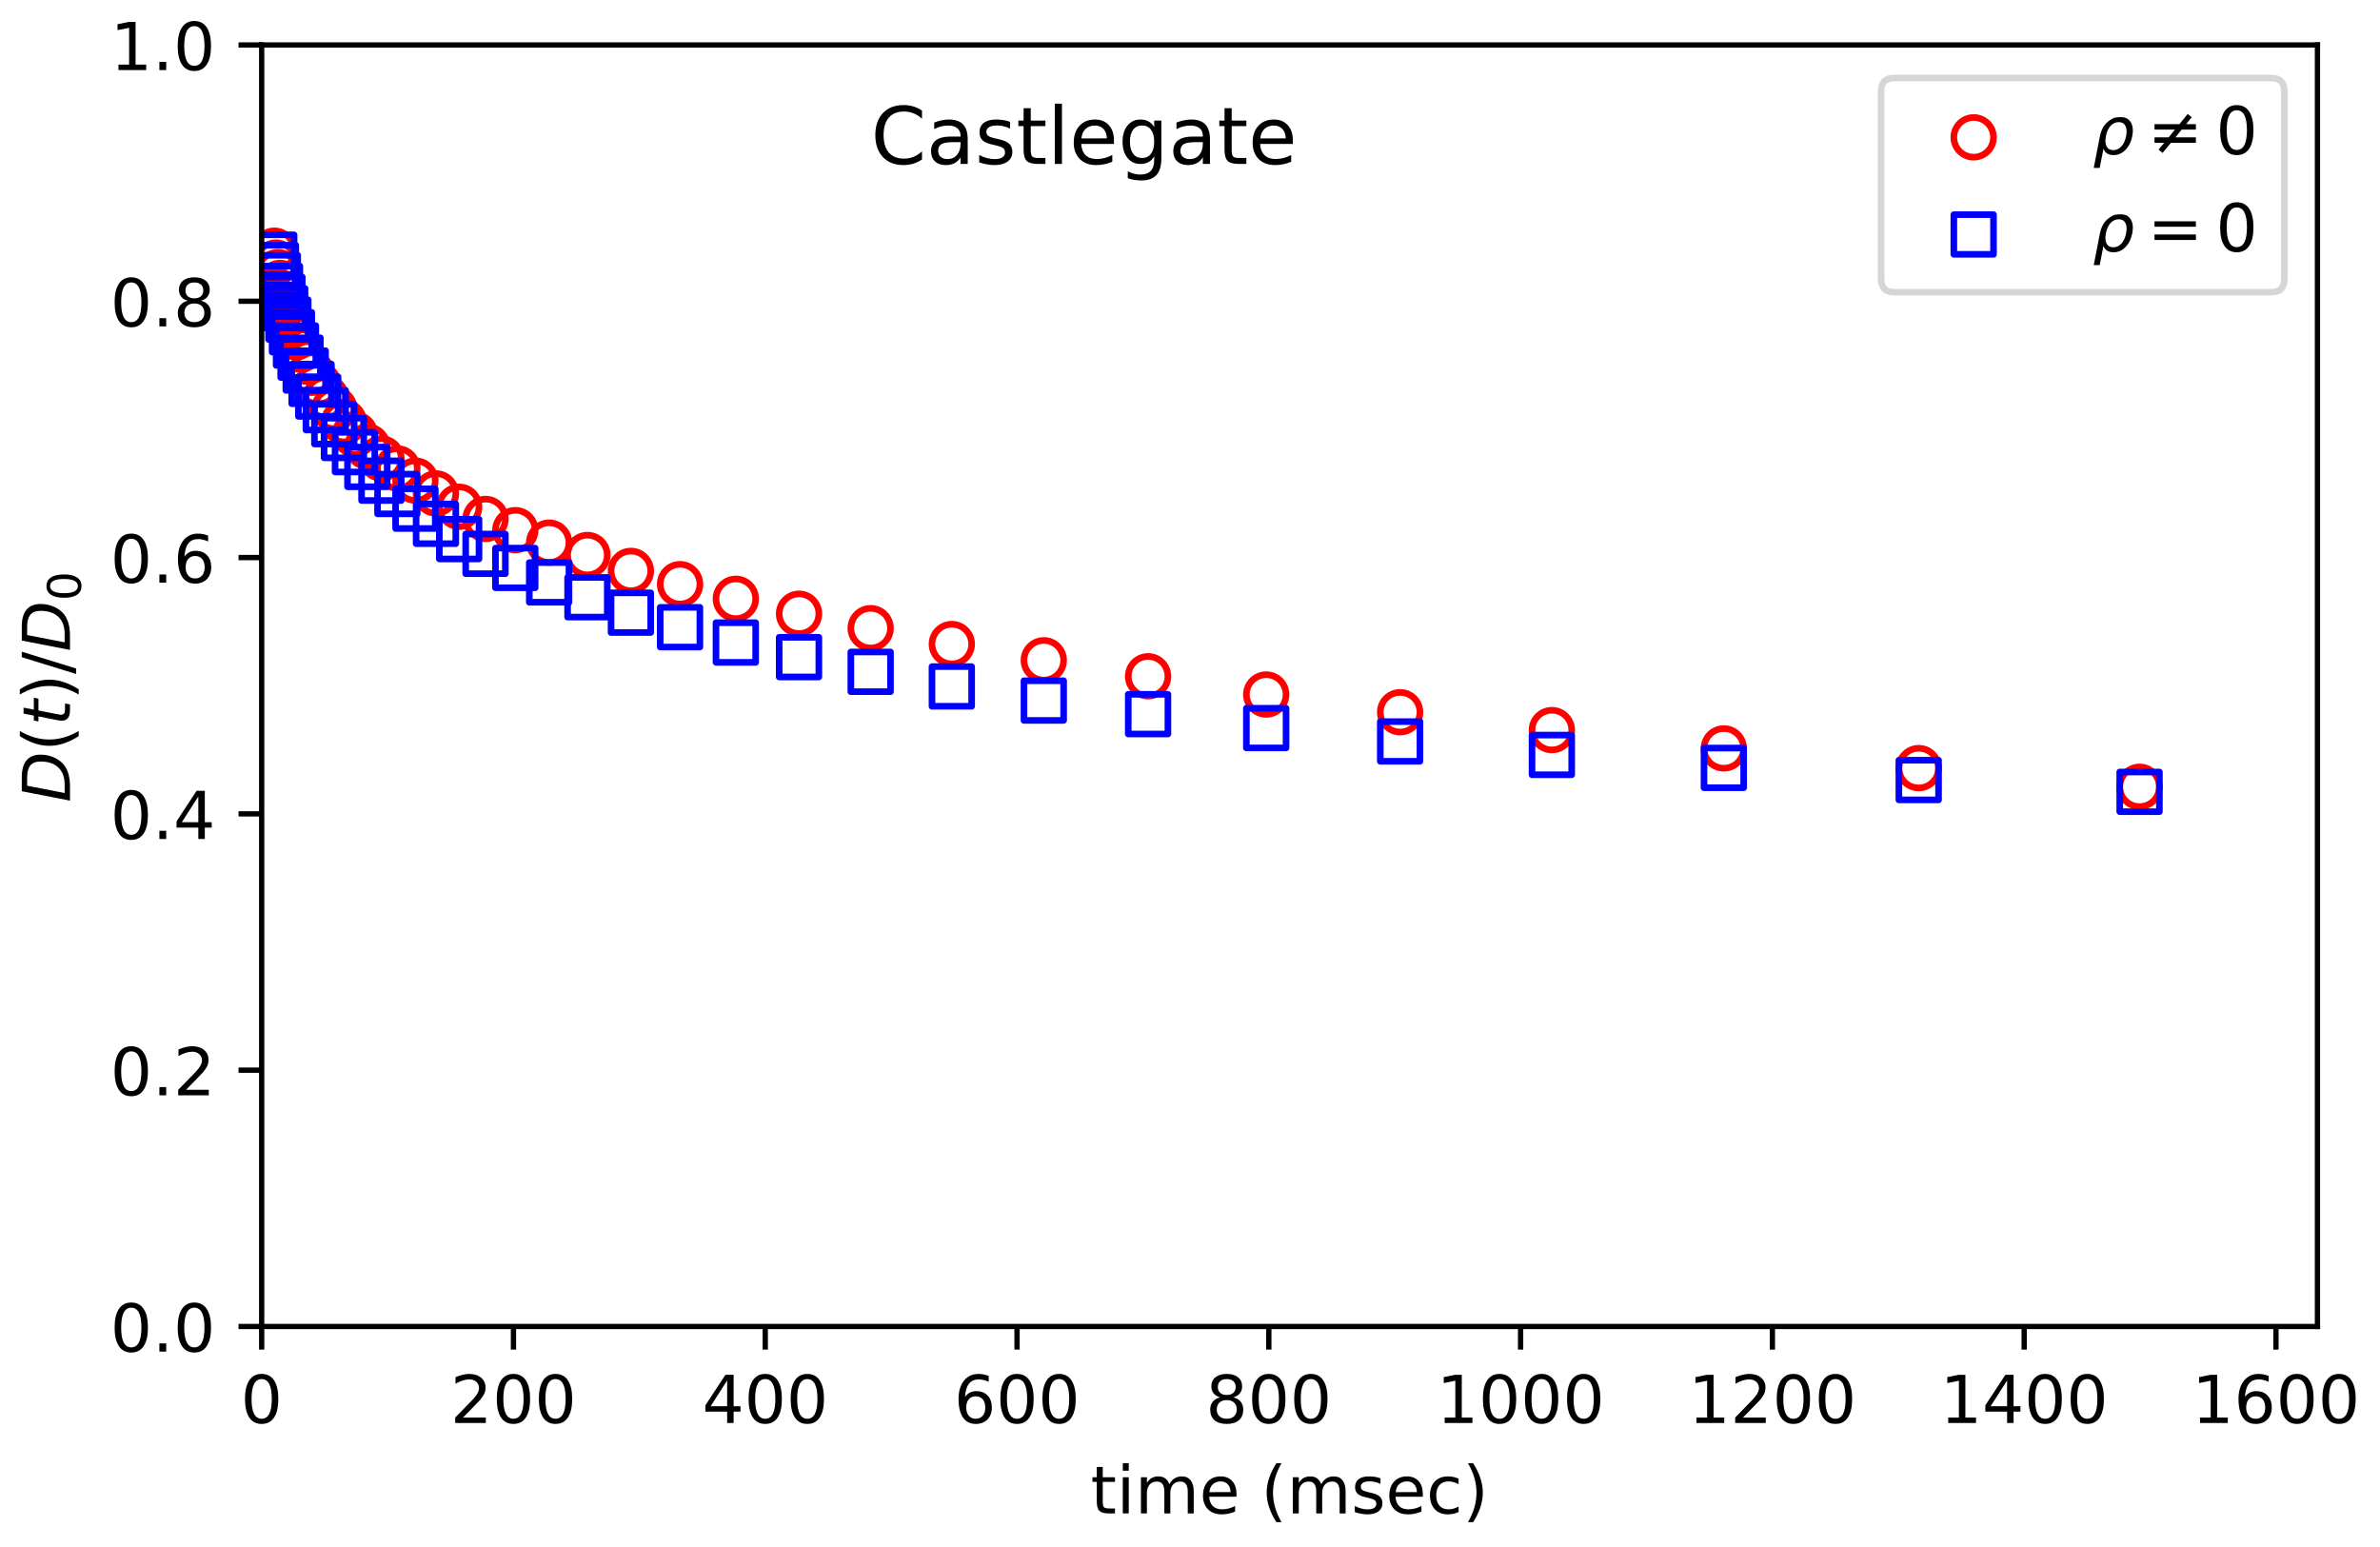 <?xml version="1.0" encoding="utf-8" standalone="no"?>
<!DOCTYPE svg PUBLIC "-//W3C//DTD SVG 1.1//EN"
  "http://www.w3.org/Graphics/SVG/1.1/DTD/svg11.dtd">
<!-- Created with matplotlib (https://matplotlib.org/) -->
<svg height="234pt" version="1.1" viewBox="0 0 360 234" width="360pt" xmlns="http://www.w3.org/2000/svg" xmlns:xlink="http://www.w3.org/1999/xlink">
 <defs>
  <style type="text/css">*{stroke-linecap:butt;stroke-linejoin:round;}</style>
 </defs>
 <g id="figure_1">
  <g id="patch_1">
   <path d="M 0 234 
L 360 234 
L 360 0 
L 0 0 
z
" style="fill:#ffffff;"/>
  </g>
  <g id="axes_1">
   <g id="patch_2">
    <path d="M 39.581 200.644 
L 350.538 200.644 
L 350.538 6.799 
L 39.581 6.799 
z
" style="fill:#ffffff;"/>
   </g>
   <g id="PathCollection_1">
    <defs>
     <path d="M 0 3 
C 0.796 3 1.559 2.684 2.121 2.121 
C 2.684 1.559 3 0.796 3 -0 
C 3 -0.796 2.684 -1.559 2.121 -2.121 
C 1.559 -2.684 0.796 -3 0 -3 
C -0.796 -3 -1.559 -2.684 -2.121 -2.121 
C -2.684 -1.559 -3 -0.796 -3 0 
C -3 0.796 -2.684 1.559 -2.121 2.121 
C -1.559 2.684 -0.796 3 0 3 
z
" id="C0_0_a7772a21ec"/>
    </defs>
    <g clip-path="url(#pc3f7bf1c89)">
     <use style="fill:none;stroke:#ff0000;" x="41.486" xlink:href="#C0_0_a7772a21ec" y="37.918"/>
    </g>
    <g clip-path="url(#pc3f7bf1c89)">
     <use style="fill:none;stroke:#ff0000;" x="41.74" xlink:href="#C0_0_a7772a21ec" y="39.714"/>
    </g>
    <g clip-path="url(#pc3f7bf1c89)">
     <use style="fill:none;stroke:#ff0000;" x="42.032" xlink:href="#C0_0_a7772a21ec" y="41.165"/>
    </g>
    <g clip-path="url(#pc3f7bf1c89)">
     <use style="fill:none;stroke:#ff0000;" x="42.355" xlink:href="#C0_0_a7772a21ec" y="42.79"/>
    </g>
    <g clip-path="url(#pc3f7bf1c89)">
     <use style="fill:none;stroke:#ff0000;" x="42.724" xlink:href="#C0_0_a7772a21ec" y="44.367"/>
    </g>
    <g clip-path="url(#pc3f7bf1c89)">
     <use style="fill:none;stroke:#ff0000;" x="43.142" xlink:href="#C0_0_a7772a21ec" y="46.065"/>
    </g>
    <g clip-path="url(#pc3f7bf1c89)">
     <use style="fill:none;stroke:#ff0000;" x="43.619" xlink:href="#C0_0_a7772a21ec" y="47.515"/>
    </g>
    <g clip-path="url(#pc3f7bf1c89)">
     <use style="fill:none;stroke:#ff0000;" x="44.158" xlink:href="#C0_0_a7772a21ec" y="49.246"/>
    </g>
    <g clip-path="url(#pc3f7bf1c89)">
     <use style="fill:none;stroke:#ff0000;" x="44.767" xlink:href="#C0_0_a7772a21ec" y="51.023"/>
    </g>
    <g clip-path="url(#pc3f7bf1c89)">
     <use style="fill:none;stroke:#ff0000;" x="45.459" xlink:href="#C0_0_a7772a21ec" y="52.887"/>
    </g>
    <g clip-path="url(#pc3f7bf1c89)">
     <use style="fill:none;stroke:#ff0000;" x="46.24" xlink:href="#C0_0_a7772a21ec" y="54.685"/>
    </g>
    <g clip-path="url(#pc3f7bf1c89)">
     <use style="fill:none;stroke:#ff0000;" x="47.129" xlink:href="#C0_0_a7772a21ec" y="56.392"/>
    </g>
    <g clip-path="url(#pc3f7bf1c89)">
     <use style="fill:none;stroke:#ff0000;" x="48.132" xlink:href="#C0_0_a7772a21ec" y="58.093"/>
    </g>
    <g clip-path="url(#pc3f7bf1c89)">
     <use style="fill:none;stroke:#ff0000;" x="49.274" xlink:href="#C0_0_a7772a21ec" y="60.102"/>
    </g>
    <g clip-path="url(#pc3f7bf1c89)">
     <use style="fill:none;stroke:#ff0000;" x="50.563" xlink:href="#C0_0_a7772a21ec" y="61.843"/>
    </g>
    <g clip-path="url(#pc3f7bf1c89)">
     <use style="fill:none;stroke:#ff0000;" x="52.023" xlink:href="#C0_0_a7772a21ec" y="63.837"/>
    </g>
    <g clip-path="url(#pc3f7bf1c89)">
     <use style="fill:none;stroke:#ff0000;" x="53.686" xlink:href="#C0_0_a7772a21ec" y="65.695"/>
    </g>
    <g clip-path="url(#pc3f7bf1c89)">
     <use style="fill:none;stroke:#ff0000;" x="55.565" xlink:href="#C0_0_a7772a21ec" y="67.555"/>
    </g>
    <g clip-path="url(#pc3f7bf1c89)">
     <use style="fill:none;stroke:#ff0000;" x="57.691" xlink:href="#C0_0_a7772a21ec" y="69.355"/>
    </g>
    <g clip-path="url(#pc3f7bf1c89)">
     <use style="fill:none;stroke:#ff0000;" x="60.109" xlink:href="#C0_0_a7772a21ec" y="70.857"/>
    </g>
    <g clip-path="url(#pc3f7bf1c89)">
     <use style="fill:none;stroke:#ff0000;" x="62.839" xlink:href="#C0_0_a7772a21ec" y="72.699"/>
    </g>
    <g clip-path="url(#pc3f7bf1c89)">
     <use style="fill:none;stroke:#ff0000;" x="65.943" xlink:href="#C0_0_a7772a21ec" y="74.636"/>
    </g>
    <g clip-path="url(#pc3f7bf1c89)">
     <use style="fill:none;stroke:#ff0000;" x="69.453" xlink:href="#C0_0_a7772a21ec" y="76.653"/>
    </g>
    <g clip-path="url(#pc3f7bf1c89)">
     <use style="fill:none;stroke:#ff0000;" x="73.439" xlink:href="#C0_0_a7772a21ec" y="78.495"/>
    </g>
    <g clip-path="url(#pc3f7bf1c89)">
     <use style="fill:none;stroke:#ff0000;" x="77.946" xlink:href="#C0_0_a7772a21ec" y="80.191"/>
    </g>
    <g clip-path="url(#pc3f7bf1c89)">
     <use style="fill:none;stroke:#ff0000;" x="83.062" xlink:href="#C0_0_a7772a21ec" y="82.081"/>
    </g>
    <g clip-path="url(#pc3f7bf1c89)">
     <use style="fill:none;stroke:#ff0000;" x="88.857" xlink:href="#C0_0_a7772a21ec" y="83.951"/>
    </g>
    <g clip-path="url(#pc3f7bf1c89)">
     <use style="fill:none;stroke:#ff0000;" x="95.427" xlink:href="#C0_0_a7772a21ec" y="86.356"/>
    </g>
    <g clip-path="url(#pc3f7bf1c89)">
     <use style="fill:none;stroke:#ff0000;" x="102.866" xlink:href="#C0_0_a7772a21ec" y="88.36"/>
    </g>
    <g clip-path="url(#pc3f7bf1c89)">
     <use style="fill:none;stroke:#ff0000;" x="111.302" xlink:href="#C0_0_a7772a21ec" y="90.572"/>
    </g>
    <g clip-path="url(#pc3f7bf1c89)">
     <use style="fill:none;stroke:#ff0000;" x="120.861" xlink:href="#C0_0_a7772a21ec" y="92.834"/>
    </g>
    <g clip-path="url(#pc3f7bf1c89)">
     <use style="fill:none;stroke:#ff0000;" x="131.697" xlink:href="#C0_0_a7772a21ec" y="95.019"/>
    </g>
    <g clip-path="url(#pc3f7bf1c89)">
     <use style="fill:none;stroke:#ff0000;" x="143.973" xlink:href="#C0_0_a7772a21ec" y="97.423"/>
    </g>
    <g clip-path="url(#pc3f7bf1c89)">
     <use style="fill:none;stroke:#ff0000;" x="157.886" xlink:href="#C0_0_a7772a21ec" y="99.875"/>
    </g>
    <g clip-path="url(#pc3f7bf1c89)">
     <use style="fill:none;stroke:#ff0000;" x="173.66" xlink:href="#C0_0_a7772a21ec" y="102.295"/>
    </g>
    <g clip-path="url(#pc3f7bf1c89)">
     <use style="fill:none;stroke:#ff0000;" x="191.528" xlink:href="#C0_0_a7772a21ec" y="105.055"/>
    </g>
    <g clip-path="url(#pc3f7bf1c89)">
     <use style="fill:none;stroke:#ff0000;" x="211.783" xlink:href="#C0_0_a7772a21ec" y="107.731"/>
    </g>
    <g clip-path="url(#pc3f7bf1c89)">
     <use style="fill:none;stroke:#ff0000;" x="234.736" xlink:href="#C0_0_a7772a21ec" y="110.434"/>
    </g>
    <g clip-path="url(#pc3f7bf1c89)">
     <use style="fill:none;stroke:#ff0000;" x="260.748" xlink:href="#C0_0_a7772a21ec" y="113.204"/>
    </g>
    <g clip-path="url(#pc3f7bf1c89)">
     <use style="fill:none;stroke:#ff0000;" x="290.226" xlink:href="#C0_0_a7772a21ec" y="116.184"/>
    </g>
    <g clip-path="url(#pc3f7bf1c89)">
     <use style="fill:none;stroke:#ff0000;" x="323.633" xlink:href="#C0_0_a7772a21ec" y="119.011"/>
    </g>
   </g>
   <g id="PathCollection_2">
    <defs>
     <path d="M -3 3 
L 3 3 
L 3 -3 
L -3 -3 
z
" id="C1_0_1f5bbe731b"/>
    </defs>
    <g clip-path="url(#pc3f7bf1c89)">
     <use style="fill:none;stroke:#0000ff;" x="41.486" xlink:href="#C1_0_1f5bbe731b" y="38.523"/>
    </g>
    <g clip-path="url(#pc3f7bf1c89)">
     <use style="fill:none;stroke:#0000ff;" x="41.74" xlink:href="#C1_0_1f5bbe731b" y="40.095"/>
    </g>
    <g clip-path="url(#pc3f7bf1c89)">
     <use style="fill:none;stroke:#0000ff;" x="42.032" xlink:href="#C1_0_1f5bbe731b" y="41.613"/>
    </g>
    <g clip-path="url(#pc3f7bf1c89)">
     <use style="fill:none;stroke:#0000ff;" x="42.355" xlink:href="#C1_0_1f5bbe731b" y="43.243"/>
    </g>
    <g clip-path="url(#pc3f7bf1c89)">
     <use style="fill:none;stroke:#0000ff;" x="42.724" xlink:href="#C1_0_1f5bbe731b" y="44.903"/>
    </g>
    <g clip-path="url(#pc3f7bf1c89)">
     <use style="fill:none;stroke:#0000ff;" x="43.142" xlink:href="#C1_0_1f5bbe731b" y="46.625"/>
    </g>
    <g clip-path="url(#pc3f7bf1c89)">
     <use style="fill:none;stroke:#0000ff;" x="43.619" xlink:href="#C1_0_1f5bbe731b" y="48.343"/>
    </g>
    <g clip-path="url(#pc3f7bf1c89)">
     <use style="fill:none;stroke:#0000ff;" x="44.158" xlink:href="#C1_0_1f5bbe731b" y="50.249"/>
    </g>
    <g clip-path="url(#pc3f7bf1c89)">
     <use style="fill:none;stroke:#0000ff;" x="44.767" xlink:href="#C1_0_1f5bbe731b" y="52.262"/>
    </g>
    <g clip-path="url(#pc3f7bf1c89)">
     <use style="fill:none;stroke:#0000ff;" x="45.459" xlink:href="#C1_0_1f5bbe731b" y="54.097"/>
    </g>
    <g clip-path="url(#pc3f7bf1c89)">
     <use style="fill:none;stroke:#0000ff;" x="46.24" xlink:href="#C1_0_1f5bbe731b" y="56.046"/>
    </g>
    <g clip-path="url(#pc3f7bf1c89)">
     <use style="fill:none;stroke:#0000ff;" x="47.129" xlink:href="#C1_0_1f5bbe731b" y="58.068"/>
    </g>
    <g clip-path="url(#pc3f7bf1c89)">
     <use style="fill:none;stroke:#0000ff;" x="48.132" xlink:href="#C1_0_1f5bbe731b" y="59.984"/>
    </g>
    <g clip-path="url(#pc3f7bf1c89)">
     <use style="fill:none;stroke:#0000ff;" x="49.274" xlink:href="#C1_0_1f5bbe731b" y="62.038"/>
    </g>
    <g clip-path="url(#pc3f7bf1c89)">
     <use style="fill:none;stroke:#0000ff;" x="50.563" xlink:href="#C1_0_1f5bbe731b" y="64.158"/>
    </g>
    <g clip-path="url(#pc3f7bf1c89)">
     <use style="fill:none;stroke:#0000ff;" x="52.023" xlink:href="#C1_0_1f5bbe731b" y="66.252"/>
    </g>
    <g clip-path="url(#pc3f7bf1c89)">
     <use style="fill:none;stroke:#0000ff;" x="53.686" xlink:href="#C1_0_1f5bbe731b" y="68.392"/>
    </g>
    <g clip-path="url(#pc3f7bf1c89)">
     <use style="fill:none;stroke:#0000ff;" x="55.565" xlink:href="#C1_0_1f5bbe731b" y="70.627"/>
    </g>
    <g clip-path="url(#pc3f7bf1c89)">
     <use style="fill:none;stroke:#0000ff;" x="57.691" xlink:href="#C1_0_1f5bbe731b" y="72.707"/>
    </g>
    <g clip-path="url(#pc3f7bf1c89)">
     <use style="fill:none;stroke:#0000ff;" x="60.109" xlink:href="#C1_0_1f5bbe731b" y="74.721"/>
    </g>
    <g clip-path="url(#pc3f7bf1c89)">
     <use style="fill:none;stroke:#0000ff;" x="62.839" xlink:href="#C1_0_1f5bbe731b" y="76.941"/>
    </g>
    <g clip-path="url(#pc3f7bf1c89)">
     <use style="fill:none;stroke:#0000ff;" x="65.943" xlink:href="#C1_0_1f5bbe731b" y="79.237"/>
    </g>
    <g clip-path="url(#pc3f7bf1c89)">
     <use style="fill:none;stroke:#0000ff;" x="69.453" xlink:href="#C1_0_1f5bbe731b" y="81.544"/>
    </g>
    <g clip-path="url(#pc3f7bf1c89)">
     <use style="fill:none;stroke:#0000ff;" x="73.439" xlink:href="#C1_0_1f5bbe731b" y="83.778"/>
    </g>
    <g clip-path="url(#pc3f7bf1c89)">
     <use style="fill:none;stroke:#0000ff;" x="77.946" xlink:href="#C1_0_1f5bbe731b" y="85.909"/>
    </g>
    <g clip-path="url(#pc3f7bf1c89)">
     <use style="fill:none;stroke:#0000ff;" x="83.062" xlink:href="#C1_0_1f5bbe731b" y="88.097"/>
    </g>
    <g clip-path="url(#pc3f7bf1c89)">
     <use style="fill:none;stroke:#0000ff;" x="88.857" xlink:href="#C1_0_1f5bbe731b" y="90.343"/>
    </g>
    <g clip-path="url(#pc3f7bf1c89)">
     <use style="fill:none;stroke:#0000ff;" x="95.427" xlink:href="#C1_0_1f5bbe731b" y="92.675"/>
    </g>
    <g clip-path="url(#pc3f7bf1c89)">
     <use style="fill:none;stroke:#0000ff;" x="102.866" xlink:href="#C1_0_1f5bbe731b" y="94.87"/>
    </g>
    <g clip-path="url(#pc3f7bf1c89)">
     <use style="fill:none;stroke:#0000ff;" x="111.302" xlink:href="#C1_0_1f5bbe731b" y="97.19"/>
    </g>
    <g clip-path="url(#pc3f7bf1c89)">
     <use style="fill:none;stroke:#0000ff;" x="120.861" xlink:href="#C1_0_1f5bbe731b" y="99.399"/>
    </g>
    <g clip-path="url(#pc3f7bf1c89)">
     <use style="fill:none;stroke:#0000ff;" x="131.697" xlink:href="#C1_0_1f5bbe731b" y="101.623"/>
    </g>
    <g clip-path="url(#pc3f7bf1c89)">
     <use style="fill:none;stroke:#0000ff;" x="143.973" xlink:href="#C1_0_1f5bbe731b" y="103.831"/>
    </g>
    <g clip-path="url(#pc3f7bf1c89)">
     <use style="fill:none;stroke:#0000ff;" x="157.886" xlink:href="#C1_0_1f5bbe731b" y="105.966"/>
    </g>
    <g clip-path="url(#pc3f7bf1c89)">
     <use style="fill:none;stroke:#0000ff;" x="173.66" xlink:href="#C1_0_1f5bbe731b" y="108.023"/>
    </g>
    <g clip-path="url(#pc3f7bf1c89)">
     <use style="fill:none;stroke:#0000ff;" x="191.528" xlink:href="#C1_0_1f5bbe731b" y="110.129"/>
    </g>
    <g clip-path="url(#pc3f7bf1c89)">
     <use style="fill:none;stroke:#0000ff;" x="211.783" xlink:href="#C1_0_1f5bbe731b" y="112.151"/>
    </g>
    <g clip-path="url(#pc3f7bf1c89)">
     <use style="fill:none;stroke:#0000ff;" x="234.736" xlink:href="#C1_0_1f5bbe731b" y="114.188"/>
    </g>
    <g clip-path="url(#pc3f7bf1c89)">
     <use style="fill:none;stroke:#0000ff;" x="260.748" xlink:href="#C1_0_1f5bbe731b" y="116.15"/>
    </g>
    <g clip-path="url(#pc3f7bf1c89)">
     <use style="fill:none;stroke:#0000ff;" x="290.226" xlink:href="#C1_0_1f5bbe731b" y="117.989"/>
    </g>
    <g clip-path="url(#pc3f7bf1c89)">
     <use style="fill:none;stroke:#0000ff;" x="323.633" xlink:href="#C1_0_1f5bbe731b" y="119.771"/>
    </g>
   </g>
   <g id="matplotlib.axis_1">
    <g id="xtick_1">
     <g id="line2d_1">
      <defs>
       <path d="M 0 0 
L 0 3.5 
" id="mc48160fd52" style="stroke:#000000;stroke-width:0.8;"/>
      </defs>
      <g>
       <use style="stroke:#000000;stroke-width:0.8;" x="39.581" xlink:href="#mc48160fd52" y="200.644"/>
      </g>
     </g>
     <g id="text_1">
      <!-- 0 -->
      <g transform="translate(36.4 215.242)scale(0.1 -0.1)">
       <defs>
        <path d="M 31.781 66.406 
Q 24.172 66.406 20.328 58.906 
Q 16.5 51.422 16.5 36.375 
Q 16.5 21.391 20.328 13.891 
Q 24.172 6.391 31.781 6.391 
Q 39.453 6.391 43.281 13.891 
Q 47.125 21.391 47.125 36.375 
Q 47.125 51.422 43.281 58.906 
Q 39.453 66.406 31.781 66.406 
z
M 31.781 74.219 
Q 44.047 74.219 50.516 64.516 
Q 56.984 54.828 56.984 36.375 
Q 56.984 17.969 50.516 8.266 
Q 44.047 -1.422 31.781 -1.422 
Q 19.531 -1.422 13.062 8.266 
Q 6.594 17.969 6.594 36.375 
Q 6.594 54.828 13.062 64.516 
Q 19.531 74.219 31.781 74.219 
z
" id="DejaVuSans-48"/>
       </defs>
       <use xlink:href="#DejaVuSans-48"/>
      </g>
     </g>
    </g>
    <g id="xtick_2">
     <g id="line2d_2">
      <g>
       <use style="stroke:#000000;stroke-width:0.8;" x="77.667" xlink:href="#mc48160fd52" y="200.644"/>
      </g>
     </g>
     <g id="text_2">
      <!-- 200 -->
      <g transform="translate(68.123 215.242)scale(0.1 -0.1)">
       <defs>
        <path d="M 19.188 8.297 
L 53.609 8.297 
L 53.609 0 
L 7.328 0 
L 7.328 8.297 
Q 12.938 14.109 22.625 23.891 
Q 32.328 33.688 34.812 36.531 
Q 39.547 41.844 41.422 45.531 
Q 43.312 49.219 43.312 52.781 
Q 43.312 58.594 39.234 62.25 
Q 35.156 65.922 28.609 65.922 
Q 23.969 65.922 18.812 64.312 
Q 13.672 62.703 7.812 59.422 
L 7.812 69.391 
Q 13.766 71.781 18.938 73 
Q 24.125 74.219 28.422 74.219 
Q 39.75 74.219 46.484 68.547 
Q 53.219 62.891 53.219 53.422 
Q 53.219 48.922 51.531 44.891 
Q 49.859 40.875 45.406 35.406 
Q 44.188 33.984 37.641 27.219 
Q 31.109 20.453 19.188 8.297 
z
" id="DejaVuSans-50"/>
       </defs>
       <use xlink:href="#DejaVuSans-50"/>
       <use x="63.623" xlink:href="#DejaVuSans-48"/>
       <use x="127.246" xlink:href="#DejaVuSans-48"/>
      </g>
     </g>
    </g>
    <g id="xtick_3">
     <g id="line2d_3">
      <g>
       <use style="stroke:#000000;stroke-width:0.8;" x="115.752" xlink:href="#mc48160fd52" y="200.644"/>
      </g>
     </g>
     <g id="text_3">
      <!-- 400 -->
      <g transform="translate(106.208 215.242)scale(0.1 -0.1)">
       <defs>
        <path d="M 37.797 64.312 
L 12.891 25.391 
L 37.797 25.391 
z
M 35.203 72.906 
L 47.609 72.906 
L 47.609 25.391 
L 58.016 25.391 
L 58.016 17.188 
L 47.609 17.188 
L 47.609 0 
L 37.797 0 
L 37.797 17.188 
L 4.891 17.188 
L 4.891 26.703 
z
" id="DejaVuSans-52"/>
       </defs>
       <use xlink:href="#DejaVuSans-52"/>
       <use x="63.623" xlink:href="#DejaVuSans-48"/>
       <use x="127.246" xlink:href="#DejaVuSans-48"/>
      </g>
     </g>
    </g>
    <g id="xtick_4">
     <g id="line2d_4">
      <g>
       <use style="stroke:#000000;stroke-width:0.8;" x="153.837" xlink:href="#mc48160fd52" y="200.644"/>
      </g>
     </g>
     <g id="text_4">
      <!-- 600 -->
      <g transform="translate(144.293 215.242)scale(0.1 -0.1)">
       <defs>
        <path d="M 33.016 40.375 
Q 26.375 40.375 22.484 35.828 
Q 18.609 31.297 18.609 23.391 
Q 18.609 15.531 22.484 10.953 
Q 26.375 6.391 33.016 6.391 
Q 39.656 6.391 43.531 10.953 
Q 47.406 15.531 47.406 23.391 
Q 47.406 31.297 43.531 35.828 
Q 39.656 40.375 33.016 40.375 
z
M 52.594 71.297 
L 52.594 62.312 
Q 48.875 64.062 45.094 64.984 
Q 41.312 65.922 37.594 65.922 
Q 27.828 65.922 22.672 59.328 
Q 17.531 52.734 16.797 39.406 
Q 19.672 43.656 24.016 45.922 
Q 28.375 48.188 33.594 48.188 
Q 44.578 48.188 50.953 41.516 
Q 57.328 34.859 57.328 23.391 
Q 57.328 12.156 50.688 5.359 
Q 44.047 -1.422 33.016 -1.422 
Q 20.359 -1.422 13.672 8.266 
Q 6.984 17.969 6.984 36.375 
Q 6.984 53.656 15.188 63.938 
Q 23.391 74.219 37.203 74.219 
Q 40.922 74.219 44.703 73.484 
Q 48.484 72.75 52.594 71.297 
z
" id="DejaVuSans-54"/>
       </defs>
       <use xlink:href="#DejaVuSans-54"/>
       <use x="63.623" xlink:href="#DejaVuSans-48"/>
       <use x="127.246" xlink:href="#DejaVuSans-48"/>
      </g>
     </g>
    </g>
    <g id="xtick_5">
     <g id="line2d_5">
      <g>
       <use style="stroke:#000000;stroke-width:0.8;" x="191.922" xlink:href="#mc48160fd52" y="200.644"/>
      </g>
     </g>
     <g id="text_5">
      <!-- 800 -->
      <g transform="translate(182.378 215.242)scale(0.1 -0.1)">
       <defs>
        <path d="M 31.781 34.625 
Q 24.75 34.625 20.719 30.859 
Q 16.703 27.094 16.703 20.516 
Q 16.703 13.922 20.719 10.156 
Q 24.75 6.391 31.781 6.391 
Q 38.812 6.391 42.859 10.172 
Q 46.922 13.969 46.922 20.516 
Q 46.922 27.094 42.891 30.859 
Q 38.875 34.625 31.781 34.625 
z
M 21.922 38.812 
Q 15.578 40.375 12.031 44.719 
Q 8.5 49.078 8.5 55.328 
Q 8.5 64.062 14.719 69.141 
Q 20.953 74.219 31.781 74.219 
Q 42.672 74.219 48.875 69.141 
Q 55.078 64.062 55.078 55.328 
Q 55.078 49.078 51.531 44.719 
Q 48 40.375 41.703 38.812 
Q 48.828 37.156 52.797 32.312 
Q 56.781 27.484 56.781 20.516 
Q 56.781 9.906 50.312 4.234 
Q 43.844 -1.422 31.781 -1.422 
Q 19.734 -1.422 13.25 4.234 
Q 6.781 9.906 6.781 20.516 
Q 6.781 27.484 10.781 32.312 
Q 14.797 37.156 21.922 38.812 
z
M 18.312 54.391 
Q 18.312 48.734 21.844 45.562 
Q 25.391 42.391 31.781 42.391 
Q 38.141 42.391 41.719 45.562 
Q 45.312 48.734 45.312 54.391 
Q 45.312 60.062 41.719 63.234 
Q 38.141 66.406 31.781 66.406 
Q 25.391 66.406 21.844 63.234 
Q 18.312 60.062 18.312 54.391 
z
" id="DejaVuSans-56"/>
       </defs>
       <use xlink:href="#DejaVuSans-56"/>
       <use x="63.623" xlink:href="#DejaVuSans-48"/>
       <use x="127.246" xlink:href="#DejaVuSans-48"/>
      </g>
     </g>
    </g>
    <g id="xtick_6">
     <g id="line2d_6">
      <g>
       <use style="stroke:#000000;stroke-width:0.8;" x="230.007" xlink:href="#mc48160fd52" y="200.644"/>
      </g>
     </g>
     <g id="text_6">
      <!-- 1000 -->
      <g transform="translate(217.282 215.242)scale(0.1 -0.1)">
       <defs>
        <path d="M 12.406 8.297 
L 28.516 8.297 
L 28.516 63.922 
L 10.984 60.406 
L 10.984 69.391 
L 28.422 72.906 
L 38.281 72.906 
L 38.281 8.297 
L 54.391 8.297 
L 54.391 0 
L 12.406 0 
z
" id="DejaVuSans-49"/>
       </defs>
       <use xlink:href="#DejaVuSans-49"/>
       <use x="63.623" xlink:href="#DejaVuSans-48"/>
       <use x="127.246" xlink:href="#DejaVuSans-48"/>
       <use x="190.869" xlink:href="#DejaVuSans-48"/>
      </g>
     </g>
    </g>
    <g id="xtick_7">
     <g id="line2d_7">
      <g>
       <use style="stroke:#000000;stroke-width:0.8;" x="268.092" xlink:href="#mc48160fd52" y="200.644"/>
      </g>
     </g>
     <g id="text_7">
      <!-- 1200 -->
      <g transform="translate(255.367 215.242)scale(0.1 -0.1)">
       <use xlink:href="#DejaVuSans-49"/>
       <use x="63.623" xlink:href="#DejaVuSans-50"/>
       <use x="127.246" xlink:href="#DejaVuSans-48"/>
       <use x="190.869" xlink:href="#DejaVuSans-48"/>
      </g>
     </g>
    </g>
    <g id="xtick_8">
     <g id="line2d_8">
      <g>
       <use style="stroke:#000000;stroke-width:0.8;" x="306.177" xlink:href="#mc48160fd52" y="200.644"/>
      </g>
     </g>
     <g id="text_8">
      <!-- 1400 -->
      <g transform="translate(293.452 215.242)scale(0.1 -0.1)">
       <use xlink:href="#DejaVuSans-49"/>
       <use x="63.623" xlink:href="#DejaVuSans-52"/>
       <use x="127.246" xlink:href="#DejaVuSans-48"/>
       <use x="190.869" xlink:href="#DejaVuSans-48"/>
      </g>
     </g>
    </g>
    <g id="xtick_9">
     <g id="line2d_9">
      <g>
       <use style="stroke:#000000;stroke-width:0.8;" x="344.262" xlink:href="#mc48160fd52" y="200.644"/>
      </g>
     </g>
     <g id="text_9">
      <!-- 1600 -->
      <g transform="translate(331.537 215.242)scale(0.1 -0.1)">
       <use xlink:href="#DejaVuSans-49"/>
       <use x="63.623" xlink:href="#DejaVuSans-54"/>
       <use x="127.246" xlink:href="#DejaVuSans-48"/>
       <use x="190.869" xlink:href="#DejaVuSans-48"/>
      </g>
     </g>
    </g>
    <g id="text_10">
     <!-- time (msec) -->
     <g transform="translate(164.972 228.92)scale(0.1 -0.1)">
      <defs>
       <path d="M 18.312 70.219 
L 18.312 54.688 
L 36.812 54.688 
L 36.812 47.703 
L 18.312 47.703 
L 18.312 18.016 
Q 18.312 11.328 20.141 9.422 
Q 21.969 7.516 27.594 7.516 
L 36.812 7.516 
L 36.812 0 
L 27.594 0 
Q 17.188 0 13.234 3.875 
Q 9.281 7.766 9.281 18.016 
L 9.281 47.703 
L 2.688 47.703 
L 2.688 54.688 
L 9.281 54.688 
L 9.281 70.219 
z
" id="DejaVuSans-116"/>
       <path d="M 9.422 54.688 
L 18.406 54.688 
L 18.406 0 
L 9.422 0 
z
M 9.422 75.984 
L 18.406 75.984 
L 18.406 64.594 
L 9.422 64.594 
z
" id="DejaVuSans-105"/>
       <path d="M 52 44.188 
Q 55.375 50.25 60.062 53.125 
Q 64.75 56 71.094 56 
Q 79.641 56 84.281 50.016 
Q 88.922 44.047 88.922 33.016 
L 88.922 0 
L 79.891 0 
L 79.891 32.719 
Q 79.891 40.578 77.094 44.375 
Q 74.312 48.188 68.609 48.188 
Q 61.625 48.188 57.562 43.547 
Q 53.516 38.922 53.516 30.906 
L 53.516 0 
L 44.484 0 
L 44.484 32.719 
Q 44.484 40.625 41.703 44.406 
Q 38.922 48.188 33.109 48.188 
Q 26.219 48.188 22.156 43.531 
Q 18.109 38.875 18.109 30.906 
L 18.109 0 
L 9.078 0 
L 9.078 54.688 
L 18.109 54.688 
L 18.109 46.188 
Q 21.188 51.219 25.484 53.609 
Q 29.781 56 35.688 56 
Q 41.656 56 45.828 52.969 
Q 50 49.953 52 44.188 
z
" id="DejaVuSans-109"/>
       <path d="M 56.203 29.594 
L 56.203 25.203 
L 14.891 25.203 
Q 15.484 15.922 20.484 11.062 
Q 25.484 6.203 34.422 6.203 
Q 39.594 6.203 44.453 7.469 
Q 49.312 8.734 54.109 11.281 
L 54.109 2.781 
Q 49.266 0.734 44.188 -0.344 
Q 39.109 -1.422 33.891 -1.422 
Q 20.797 -1.422 13.156 6.188 
Q 5.516 13.812 5.516 26.812 
Q 5.516 40.234 12.766 48.109 
Q 20.016 56 32.328 56 
Q 43.359 56 49.781 48.891 
Q 56.203 41.797 56.203 29.594 
z
M 47.219 32.234 
Q 47.125 39.594 43.094 43.984 
Q 39.062 48.391 32.422 48.391 
Q 24.906 48.391 20.391 44.141 
Q 15.875 39.891 15.188 32.172 
z
" id="DejaVuSans-101"/>
       <path id="DejaVuSans-32"/>
       <path d="M 31 75.875 
Q 24.469 64.656 21.281 53.656 
Q 18.109 42.672 18.109 31.391 
Q 18.109 20.125 21.312 9.062 
Q 24.516 -2 31 -13.188 
L 23.188 -13.188 
Q 15.875 -1.703 12.234 9.375 
Q 8.594 20.453 8.594 31.391 
Q 8.594 42.281 12.203 53.312 
Q 15.828 64.359 23.188 75.875 
z
" id="DejaVuSans-40"/>
       <path d="M 44.281 53.078 
L 44.281 44.578 
Q 40.484 46.531 36.375 47.5 
Q 32.281 48.484 27.875 48.484 
Q 21.188 48.484 17.844 46.438 
Q 14.5 44.391 14.5 40.281 
Q 14.5 37.156 16.891 35.375 
Q 19.281 33.594 26.516 31.984 
L 29.594 31.297 
Q 39.156 29.25 43.188 25.516 
Q 47.219 21.781 47.219 15.094 
Q 47.219 7.469 41.188 3.016 
Q 35.156 -1.422 24.609 -1.422 
Q 20.219 -1.422 15.453 -0.562 
Q 10.688 0.297 5.422 2 
L 5.422 11.281 
Q 10.406 8.688 15.234 7.391 
Q 20.062 6.109 24.812 6.109 
Q 31.156 6.109 34.562 8.281 
Q 37.984 10.453 37.984 14.406 
Q 37.984 18.062 35.516 20.016 
Q 33.062 21.969 24.703 23.781 
L 21.578 24.516 
Q 13.234 26.266 9.516 29.906 
Q 5.812 33.547 5.812 39.891 
Q 5.812 47.609 11.281 51.797 
Q 16.75 56 26.812 56 
Q 31.781 56 36.172 55.266 
Q 40.578 54.547 44.281 53.078 
z
" id="DejaVuSans-115"/>
       <path d="M 48.781 52.594 
L 48.781 44.188 
Q 44.969 46.297 41.141 47.344 
Q 37.312 48.391 33.406 48.391 
Q 24.656 48.391 19.812 42.844 
Q 14.984 37.312 14.984 27.297 
Q 14.984 17.281 19.812 11.734 
Q 24.656 6.203 33.406 6.203 
Q 37.312 6.203 41.141 7.25 
Q 44.969 8.297 48.781 10.406 
L 48.781 2.094 
Q 45.016 0.344 40.984 -0.531 
Q 36.969 -1.422 32.422 -1.422 
Q 20.062 -1.422 12.781 6.344 
Q 5.516 14.109 5.516 27.297 
Q 5.516 40.672 12.859 48.328 
Q 20.219 56 33.016 56 
Q 37.156 56 41.109 55.141 
Q 45.062 54.297 48.781 52.594 
z
" id="DejaVuSans-99"/>
       <path d="M 8.016 75.875 
L 15.828 75.875 
Q 23.141 64.359 26.781 53.312 
Q 30.422 42.281 30.422 31.391 
Q 30.422 20.453 26.781 9.375 
Q 23.141 -1.703 15.828 -13.188 
L 8.016 -13.188 
Q 14.5 -2 17.703 9.062 
Q 20.906 20.125 20.906 31.391 
Q 20.906 42.672 17.703 53.656 
Q 14.5 64.656 8.016 75.875 
z
" id="DejaVuSans-41"/>
      </defs>
      <use xlink:href="#DejaVuSans-116"/>
      <use x="39.209" xlink:href="#DejaVuSans-105"/>
      <use x="66.992" xlink:href="#DejaVuSans-109"/>
      <use x="164.404" xlink:href="#DejaVuSans-101"/>
      <use x="225.928" xlink:href="#DejaVuSans-32"/>
      <use x="257.715" xlink:href="#DejaVuSans-40"/>
      <use x="296.729" xlink:href="#DejaVuSans-109"/>
      <use x="394.141" xlink:href="#DejaVuSans-115"/>
      <use x="446.24" xlink:href="#DejaVuSans-101"/>
      <use x="507.764" xlink:href="#DejaVuSans-99"/>
      <use x="562.744" xlink:href="#DejaVuSans-41"/>
     </g>
    </g>
   </g>
   <g id="matplotlib.axis_2">
    <g id="ytick_1">
     <g id="line2d_10">
      <defs>
       <path d="M 0 0 
L -3.5 0 
" id="m0d4041665f" style="stroke:#000000;stroke-width:0.8;"/>
      </defs>
      <g>
       <use style="stroke:#000000;stroke-width:0.8;" x="39.581" xlink:href="#m0d4041665f" y="200.644"/>
      </g>
     </g>
     <g id="text_11">
      <!-- 0.0 -->
      <g transform="translate(16.678 204.443)scale(0.1 -0.1)">
       <defs>
        <path d="M 10.688 12.406 
L 21 12.406 
L 21 0 
L 10.688 0 
z
" id="DejaVuSans-46"/>
       </defs>
       <use xlink:href="#DejaVuSans-48"/>
       <use x="63.623" xlink:href="#DejaVuSans-46"/>
       <use x="95.41" xlink:href="#DejaVuSans-48"/>
      </g>
     </g>
    </g>
    <g id="ytick_2">
     <g id="line2d_11">
      <g>
       <use style="stroke:#000000;stroke-width:0.8;" x="39.581" xlink:href="#m0d4041665f" y="161.875"/>
      </g>
     </g>
     <g id="text_12">
      <!-- 0.2 -->
      <g transform="translate(16.678 165.674)scale(0.1 -0.1)">
       <use xlink:href="#DejaVuSans-48"/>
       <use x="63.623" xlink:href="#DejaVuSans-46"/>
       <use x="95.41" xlink:href="#DejaVuSans-50"/>
      </g>
     </g>
    </g>
    <g id="ytick_3">
     <g id="line2d_12">
      <g>
       <use style="stroke:#000000;stroke-width:0.8;" x="39.581" xlink:href="#m0d4041665f" y="123.106"/>
      </g>
     </g>
     <g id="text_13">
      <!-- 0.4 -->
      <g transform="translate(16.678 126.905)scale(0.1 -0.1)">
       <use xlink:href="#DejaVuSans-48"/>
       <use x="63.623" xlink:href="#DejaVuSans-46"/>
       <use x="95.41" xlink:href="#DejaVuSans-52"/>
      </g>
     </g>
    </g>
    <g id="ytick_4">
     <g id="line2d_13">
      <g>
       <use style="stroke:#000000;stroke-width:0.8;" x="39.581" xlink:href="#m0d4041665f" y="84.337"/>
      </g>
     </g>
     <g id="text_14">
      <!-- 0.6 -->
      <g transform="translate(16.678 88.136)scale(0.1 -0.1)">
       <use xlink:href="#DejaVuSans-48"/>
       <use x="63.623" xlink:href="#DejaVuSans-46"/>
       <use x="95.41" xlink:href="#DejaVuSans-54"/>
      </g>
     </g>
    </g>
    <g id="ytick_5">
     <g id="line2d_14">
      <g>
       <use style="stroke:#000000;stroke-width:0.8;" x="39.581" xlink:href="#m0d4041665f" y="45.568"/>
      </g>
     </g>
     <g id="text_15">
      <!-- 0.8 -->
      <g transform="translate(16.678 49.367)scale(0.1 -0.1)">
       <use xlink:href="#DejaVuSans-48"/>
       <use x="63.623" xlink:href="#DejaVuSans-46"/>
       <use x="95.41" xlink:href="#DejaVuSans-56"/>
      </g>
     </g>
    </g>
    <g id="ytick_6">
     <g id="line2d_15">
      <g>
       <use style="stroke:#000000;stroke-width:0.8;" x="39.581" xlink:href="#m0d4041665f" y="6.799"/>
      </g>
     </g>
     <g id="text_16">
      <!-- 1.0 -->
      <g transform="translate(16.678 10.599)scale(0.1 -0.1)">
       <use xlink:href="#DejaVuSans-49"/>
       <use x="63.623" xlink:href="#DejaVuSans-46"/>
       <use x="95.41" xlink:href="#DejaVuSans-48"/>
      </g>
     </g>
    </g>
    <g id="text_17">
     <!-- $D(t)/D_0$ -->
     <g transform="translate(10.599 121.371)rotate(-90)scale(0.1 -0.1)">
      <defs>
       <path d="M 16.891 72.906 
L 38.094 72.906 
Q 54.984 72.906 63.594 65.75 
Q 72.219 58.594 72.219 44.484 
Q 72.219 35.156 68.938 26.531 
Q 65.672 17.922 59.906 12.016 
Q 54.109 5.953 45.172 2.969 
Q 36.234 0 24.031 0 
L 2.688 0 
z
M 25.203 64.797 
L 14.203 8.109 
L 27.094 8.109 
Q 43.656 8.109 52.734 17.625 
Q 61.812 27.156 61.812 44.484 
Q 61.812 54.984 55.953 59.891 
Q 50.094 64.797 37.594 64.797 
z
" id="DejaVuSans-Oblique-68"/>
       <path d="M 42.281 54.688 
L 40.922 47.703 
L 23 47.703 
L 17.188 18.016 
Q 16.891 16.359 16.75 15.234 
Q 16.609 14.109 16.609 13.484 
Q 16.609 10.359 18.484 8.938 
Q 20.359 7.516 24.516 7.516 
L 33.594 7.516 
L 32.078 0 
L 23.484 0 
Q 15.484 0 11.547 3.125 
Q 7.625 6.25 7.625 12.594 
Q 7.625 13.719 7.766 15.062 
Q 7.906 16.406 8.203 18.016 
L 14.016 47.703 
L 6.391 47.703 
L 7.812 54.688 
L 15.281 54.688 
L 18.312 70.219 
L 27.297 70.219 
L 24.312 54.688 
z
" id="DejaVuSans-Oblique-116"/>
       <path d="M 25.391 72.906 
L 33.688 72.906 
L 8.297 -9.281 
L 0 -9.281 
z
" id="DejaVuSans-47"/>
      </defs>
      <use transform="translate(0 0.125)" xlink:href="#DejaVuSans-Oblique-68"/>
      <use transform="translate(77.002 0.125)" xlink:href="#DejaVuSans-40"/>
      <use transform="translate(116.016 0.125)" xlink:href="#DejaVuSans-Oblique-116"/>
      <use transform="translate(155.225 0.125)" xlink:href="#DejaVuSans-41"/>
      <use transform="translate(194.238 0.125)" xlink:href="#DejaVuSans-47"/>
      <use transform="translate(227.93 0.125)" xlink:href="#DejaVuSans-Oblique-68"/>
      <use transform="translate(304.932 -16.281)scale(0.7)" xlink:href="#DejaVuSans-48"/>
     </g>
    </g>
   </g>
   <g id="patch_3">
    <path d="M 39.581 200.644 
L 39.581 6.799 
" style="fill:none;stroke:#000000;stroke-linecap:square;stroke-linejoin:miter;stroke-width:0.8;"/>
   </g>
   <g id="patch_4">
    <path d="M 350.538 200.644 
L 350.538 6.799 
" style="fill:none;stroke:#000000;stroke-linecap:square;stroke-linejoin:miter;stroke-width:0.8;"/>
   </g>
   <g id="patch_5">
    <path d="M 39.581 200.644 
L 350.538 200.644 
" style="fill:none;stroke:#000000;stroke-linecap:square;stroke-linejoin:miter;stroke-width:0.8;"/>
   </g>
   <g id="patch_6">
    <path d="M 39.581 6.799 
L 350.538 6.799 
" style="fill:none;stroke:#000000;stroke-linecap:square;stroke-linejoin:miter;stroke-width:0.8;"/>
   </g>
   <g id="text_18">
    <!-- Castlegate -->
    <g transform="translate(131.731 24.799)scale(0.12 -0.12)">
     <defs>
      <path d="M 64.406 67.281 
L 64.406 56.891 
Q 59.422 61.531 53.781 63.812 
Q 48.141 66.109 41.797 66.109 
Q 29.297 66.109 22.656 58.469 
Q 16.016 50.828 16.016 36.375 
Q 16.016 21.969 22.656 14.328 
Q 29.297 6.688 41.797 6.688 
Q 48.141 6.688 53.781 8.984 
Q 59.422 11.281 64.406 15.922 
L 64.406 5.609 
Q 59.234 2.094 53.438 0.328 
Q 47.656 -1.422 41.219 -1.422 
Q 24.656 -1.422 15.125 8.703 
Q 5.609 18.844 5.609 36.375 
Q 5.609 53.953 15.125 64.078 
Q 24.656 74.219 41.219 74.219 
Q 47.75 74.219 53.531 72.484 
Q 59.328 70.75 64.406 67.281 
z
" id="DejaVuSans-67"/>
      <path d="M 34.281 27.484 
Q 23.391 27.484 19.188 25 
Q 14.984 22.516 14.984 16.5 
Q 14.984 11.719 18.141 8.906 
Q 21.297 6.109 26.703 6.109 
Q 34.188 6.109 38.703 11.406 
Q 43.219 16.703 43.219 25.484 
L 43.219 27.484 
z
M 52.203 31.203 
L 52.203 0 
L 43.219 0 
L 43.219 8.297 
Q 40.141 3.328 35.547 0.953 
Q 30.953 -1.422 24.312 -1.422 
Q 15.922 -1.422 10.953 3.297 
Q 6 8.016 6 15.922 
Q 6 25.141 12.172 29.828 
Q 18.359 34.516 30.609 34.516 
L 43.219 34.516 
L 43.219 35.406 
Q 43.219 41.609 39.141 45 
Q 35.062 48.391 27.688 48.391 
Q 23 48.391 18.547 47.266 
Q 14.109 46.141 10.016 43.891 
L 10.016 52.203 
Q 14.938 54.109 19.578 55.047 
Q 24.219 56 28.609 56 
Q 40.484 56 46.344 49.844 
Q 52.203 43.703 52.203 31.203 
z
" id="DejaVuSans-97"/>
      <path d="M 9.422 75.984 
L 18.406 75.984 
L 18.406 0 
L 9.422 0 
z
" id="DejaVuSans-108"/>
      <path d="M 45.406 27.984 
Q 45.406 37.75 41.375 43.109 
Q 37.359 48.484 30.078 48.484 
Q 22.859 48.484 18.828 43.109 
Q 14.797 37.75 14.797 27.984 
Q 14.797 18.266 18.828 12.891 
Q 22.859 7.516 30.078 7.516 
Q 37.359 7.516 41.375 12.891 
Q 45.406 18.266 45.406 27.984 
z
M 54.391 6.781 
Q 54.391 -7.172 48.188 -13.984 
Q 42 -20.797 29.203 -20.797 
Q 24.469 -20.797 20.266 -20.094 
Q 16.062 -19.391 12.109 -17.922 
L 12.109 -9.188 
Q 16.062 -11.328 19.922 -12.344 
Q 23.781 -13.375 27.781 -13.375 
Q 36.625 -13.375 41.016 -8.766 
Q 45.406 -4.156 45.406 5.172 
L 45.406 9.625 
Q 42.625 4.781 38.281 2.391 
Q 33.938 0 27.875 0 
Q 17.828 0 11.672 7.656 
Q 5.516 15.328 5.516 27.984 
Q 5.516 40.672 11.672 48.328 
Q 17.828 56 27.875 56 
Q 33.938 56 38.281 53.609 
Q 42.625 51.219 45.406 46.391 
L 45.406 54.688 
L 54.391 54.688 
z
" id="DejaVuSans-103"/>
     </defs>
     <use xlink:href="#DejaVuSans-67"/>
     <use x="69.824" xlink:href="#DejaVuSans-97"/>
     <use x="131.104" xlink:href="#DejaVuSans-115"/>
     <use x="183.203" xlink:href="#DejaVuSans-116"/>
     <use x="222.412" xlink:href="#DejaVuSans-108"/>
     <use x="250.195" xlink:href="#DejaVuSans-101"/>
     <use x="311.719" xlink:href="#DejaVuSans-103"/>
     <use x="375.195" xlink:href="#DejaVuSans-97"/>
     <use x="436.475" xlink:href="#DejaVuSans-116"/>
     <use x="475.684" xlink:href="#DejaVuSans-101"/>
    </g>
   </g>
   <g id="legend_1">
    <g id="patch_7">
     <path d="M 286.538 44.196 
L 343.538 44.196 
Q 345.538 44.196 345.538 42.196 
L 345.538 13.799 
Q 345.538 11.799 343.538 11.799 
L 286.538 11.799 
Q 284.538 11.799 284.538 13.799 
L 284.538 42.196 
Q 284.538 44.196 286.538 44.196 
z
" style="fill:#ffffff;opacity:0.8;stroke:#cccccc;stroke-linejoin:miter;"/>
    </g>
    <g id="PathCollection_3">
     <path d="M 298.538 23.773 
C 299.334 23.773 300.097 23.457 300.66 22.894 
C 301.222 22.332 301.538 21.569 301.538 20.773 
C 301.538 19.977 301.222 19.214 300.66 18.652 
C 300.097 18.089 299.334 17.773 298.538 17.773 
C 297.743 17.773 296.98 18.089 296.417 18.652 
C 295.855 19.214 295.538 19.977 295.538 20.773 
C 295.538 21.569 295.855 22.332 296.417 22.894 
C 296.98 23.457 297.743 23.773 298.538 23.773 
z
" style="fill:none;stroke:#ff0000;"/>
    </g>
    <g id="text_19">
     <!-- $\rho \neq 0$ -->
     <g transform="translate(316.538 23.398)scale(0.1 -0.1)">
      <defs>
       <path d="M 18.797 44.922 
Q 22.703 49.906 30.953 54.297 
Q 34.188 56 43.062 56 
Q 53.031 56 57.719 48.094 
Q 62.406 40.188 59.906 27.297 
Q 57.375 14.406 49.609 6.484 
Q 41.844 -1.422 31.891 -1.422 
Q 25.875 -1.422 22.016 0.984 
Q 18.172 3.328 16.312 8.203 
L 10.641 -20.797 
L 1.609 -20.797 
L 10.891 26.812 
Q 13.094 38.094 18.797 44.922 
z
M 50.594 27.297 
Q 52.484 37.203 49.516 42.875 
Q 46.531 48.484 39.406 48.484 
Q 32.281 48.484 27.094 42.875 
Q 21.922 37.203 20.016 27.297 
Q 18.062 17.391 21.047 11.719 
Q 24.031 6.109 31.156 6.109 
Q 38.281 6.109 43.453 11.719 
Q 48.641 17.391 50.594 27.297 
z
" id="DejaVuSans-Oblique-961"/>
       <path d="M 10.594 45.406 
L 48.297 45.406 
L 60.797 60.797 
L 66.891 55.812 
L 58.406 45.406 
L 73.188 45.406 
L 73.188 37.203 
L 51.703 37.203 
L 42.188 25.484 
L 73.188 25.484 
L 73.188 17.188 
L 35.406 17.188 
L 22.797 1.906 
L 16.703 6.891 
L 25.203 17.188 
L 10.594 17.188 
L 10.594 25.484 
L 31.984 25.484 
L 41.5 37.203 
L 10.594 37.203 
z
" id="DejaVuSans-8800"/>
      </defs>
      <use transform="translate(0 0.781)" xlink:href="#DejaVuSans-Oblique-961"/>
      <use transform="translate(82.959 0.781)" xlink:href="#DejaVuSans-8800"/>
      <use transform="translate(186.23 0.781)" xlink:href="#DejaVuSans-48"/>
     </g>
    </g>
    <g id="PathCollection_4">
     <path d="M 295.538 38.471 
L 301.538 38.471 
L 301.538 32.471 
L 295.538 32.471 
z
" style="fill:none;stroke:#0000ff;"/>
    </g>
    <g id="text_20">
     <!-- $\rho = 0$ -->
     <g transform="translate(316.538 38.096)scale(0.1 -0.1)">
      <defs>
       <path d="M 10.594 45.406 
L 73.188 45.406 
L 73.188 37.203 
L 10.594 37.203 
z
M 10.594 25.484 
L 73.188 25.484 
L 73.188 17.188 
L 10.594 17.188 
z
" id="DejaVuSans-61"/>
      </defs>
      <use transform="translate(0 0.781)" xlink:href="#DejaVuSans-Oblique-961"/>
      <use transform="translate(82.959 0.781)" xlink:href="#DejaVuSans-61"/>
      <use transform="translate(186.23 0.781)" xlink:href="#DejaVuSans-48"/>
     </g>
    </g>
   </g>
  </g>
 </g>
 <defs>
  <clipPath id="pc3f7bf1c89">
   <rect height="193.844" width="310.957" x="39.581" y="6.799"/>
  </clipPath>
 </defs>
</svg>
